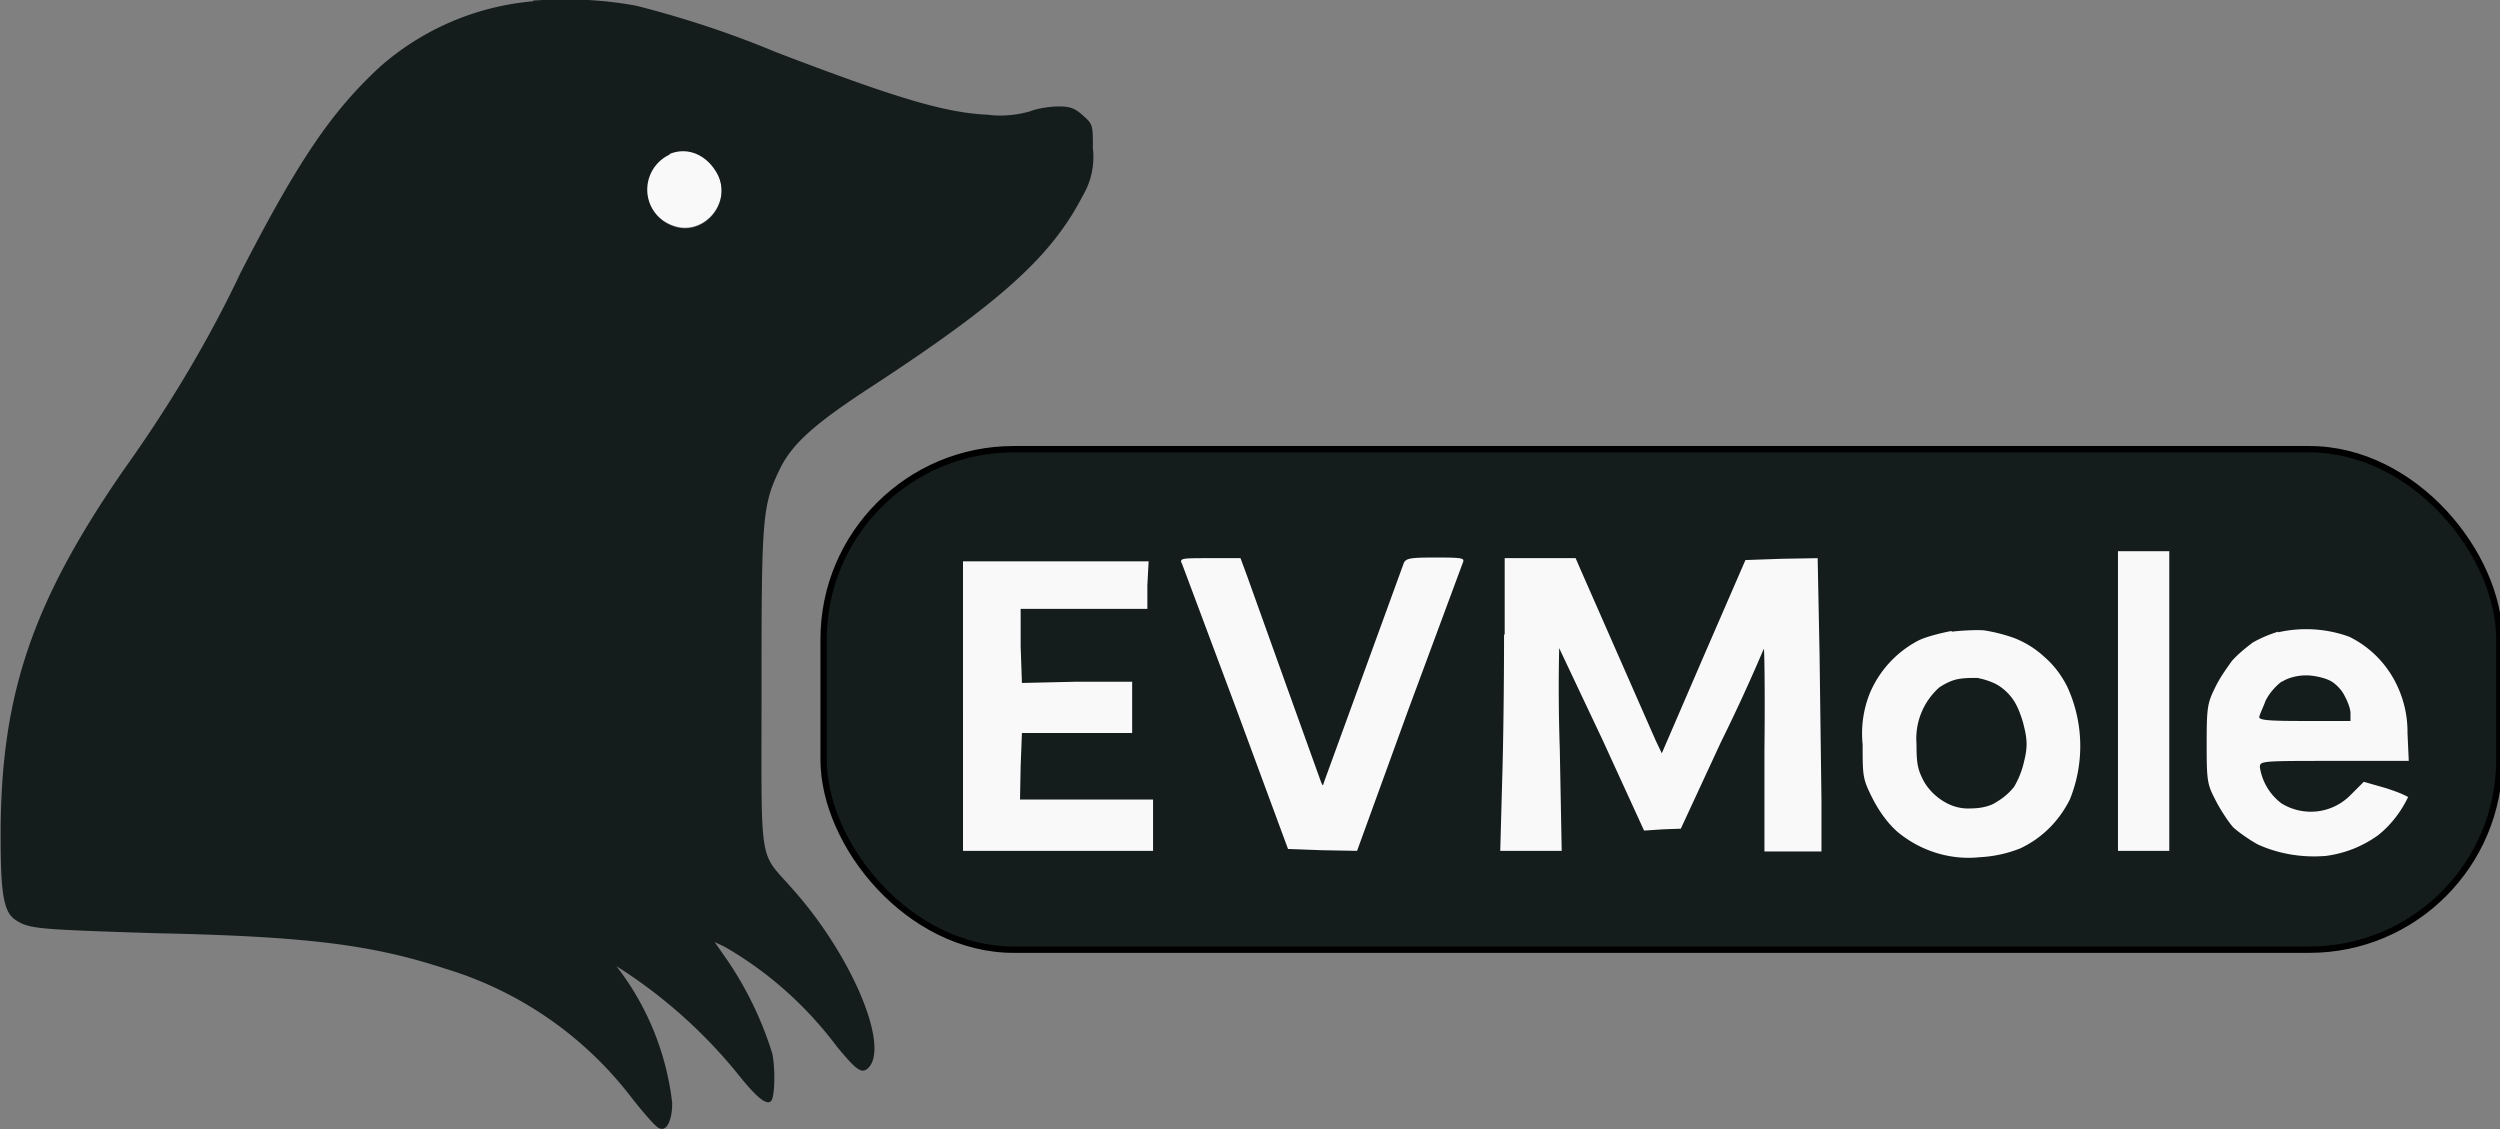 <svg xmlns="http://www.w3.org/2000/svg" width="394.6" height="178.2" viewBox="1.5 1.6 394.6 178.2"><rect x="1.5" y="1.6" width="394.6" height="178.2" fill="#808080" stroke="none"/><rect width="264.5" height="79" x="131.5" y="72.5" rx="30" ry="30" style="stroke:#000;fill:#141c1c"/><path fill-rule="evenodd" d="M335.8 112.3v23.6h8.1V88.6h-8.1v23.6M188 90.4l8.6 23 8.2 22.2 5.4.2 5.5.1 8.1-22.3 8.6-23.2c.3-.7 0-.8-4.2-.8-4 0-4.7.1-5.1.8L210.5 125c-.2.7-.2.7-.5 0l-5.5-15.3-6.2-17.3-1-2.7h-4.8c-4.4 0-4.8 0-4.5.8m50.9 11.3c0 6.6-.1 17-.3 23.1l-.3 11h9.7l-.3-16a284 284 0 0 1-.1-16l6.9 14.6 6.5 14.2 3-.2 2.8-.1 6.3-13.6a282 282 0 0 0 6.8-14.8c.1 0 .2 7.2.1 16v16h9v-8l-.3-23.1-.3-15.2-5.7.1-5.7.2-6.6 15.2-6.6 15.3-1-2.1-12-27.3-.6-1.4H239v12M153.5 113v22.9h30v-8.1h-21l.1-5.3.2-5.2h17.4v-8.1h-8.7l-8.7.2-.2-5.8v-5.9h20V94l.2-3.8h-29.3v23m156-12c-1.6.3-4 .9-5.2 1.5a16.7 16.7 0 0 0-7.7 8.4 17 17 0 0 0-1.1 8c0 5 0 5.4 1.5 8.4 1 2 2.4 4 4 5.4 3.6 3 8.3 4.5 13 4a20 20 0 0 0 6.4-1.4c3.4-1.6 6.1-4.3 7.8-7.7a22.4 22.4 0 0 0-.4-17.8c-.9-1.8-2.1-3.4-3.6-4.7a15 15 0 0 0-4.8-3 26 26 0 0 0-4.7-1.2c-1.1-.1-3.4 0-5.1.2m51.5 0a20 20 0 0 0-4 1.7c-1.2.9-2.3 1.8-3.3 2.9-1 1.4-2 2.8-2.7 4.3-1.2 2.4-1.3 3.2-1.3 8.9 0 5.8.1 6.3 1.4 8.8.7 1.4 2 3.4 2.8 4.3.9.8 2.6 2 3.9 2.7 3.3 1.5 7 2.1 10.7 1.8a18 18 0 0 0 8.3-3.3c2-1.6 3.6-3.7 4.7-6-1.1-.6-2.3-1-3.5-1.4l-3.5-1-2 2a8.8 8.8 0 0 1-11 1.4 8.8 8.8 0 0 1-3.4-5.7c0-1 .2-1 11.8-1h11.7l-.2-4.4a17 17 0 0 0-1.6-7.4 16.2 16.2 0 0 0-7.6-7.8 20 20 0 0 0-11.2-.7m-50.6 7.4c-1 .2-2 .7-2.9 1.3a10.8 10.8 0 0 0-3.6 8.9c0 3.2.2 4.1 1.2 6a9 9 0 0 0 3.1 3.1c1.3.8 2.8 1.2 4.3 1.1 1.4 0 3-.3 4-1a10 10 0 0 0 2.8-2.4 14 14 0 0 0 1.6-4.1c.5-2 .5-3.3 0-5.3-.3-1.4-1-3.3-1.7-4.3a8 8 0 0 0-2.7-2.5c-1-.5-2-.8-3-1-1 0-2.1 0-3.1.2m51.1.4c-1 .8-1.9 1.8-2.5 3-.4 1.1-1 2.3-1 2.6 0 .5 1.9.6 7.2.6h7.2v-1.2c0-.8-.5-2-1-2.9-.5-1-1.6-2-2.3-2.3-.8-.4-2.4-.8-3.7-.8-1.4 0-2.9.4-3.8 1" style="fill:#f9f9f9"/><path fill-rule="evenodd" d="M107.2 25.8a6.1 6.1 0 0 0 .3 11.3c4.8 2 9.6-3.3 7.3-8-1.6-3.1-4.7-4.5-7.6-3.3" style="stroke-width:1;fill:#f9f9f9"/><path fill="#141c1c" fill-rule="evenodd" d="M85.7 1.8a42 42 0 0 0-24.4 10.5c-7.5 7-12.7 14.6-21.8 32.3C34.3 55.6 28 66 21 75.8c-14.5 21-19.4 35.6-19.4 57.6 0 9.6.5 12.3 2.5 13.5 2.1 1.3 3.2 1.4 22.1 2 23.7.5 34 1.8 45.6 5.6a58.2 58.2 0 0 1 29.5 20.5c1.9 2.4 3.8 4.6 4.3 4.7 1.1.5 2-1.2 2-4a43.3 43.3 0 0 0-8.8-21.6 79 79 0 0 1 18.9 16.7c3.1 3.9 4.7 5.3 5.5 4.6.6-.6.7-5.1.2-7.5a55.4 55.4 0 0 0-7-14.6l-2.1-3 1.5.7c7 4 13 9.4 17.8 15.8 2.9 3.5 3.8 4.3 4.8 3.5 3.8-3.2-2.5-18.1-12-28.6-5.2-5.9-4.7-3-4.7-31.3 0-27.5.1-29 3-35 2-3.9 5.5-7 14.4-12.8 20.5-13.4 28.4-20.6 33.3-30.1A12 12 0 0 0 174 25c0-3.7 0-3.8-1.6-5.2-1.2-1.1-2-1.4-3.8-1.4-1.3 0-3.4.3-4.6.8-2.2.6-4.4.8-6.7.5-6.7-.3-14.6-2.7-33.4-9.9-7.2-3-14.5-5.4-22-7.3-5.4-1-10.9-1.2-16.3-.8M107.2 26a6.1 6.1 0 0 0 .3 11.2c4.8 2 9.6-3.3 7.3-8-1.6-3.1-4.7-4.5-7.6-3.3" style="stroke-width:1"/></svg>